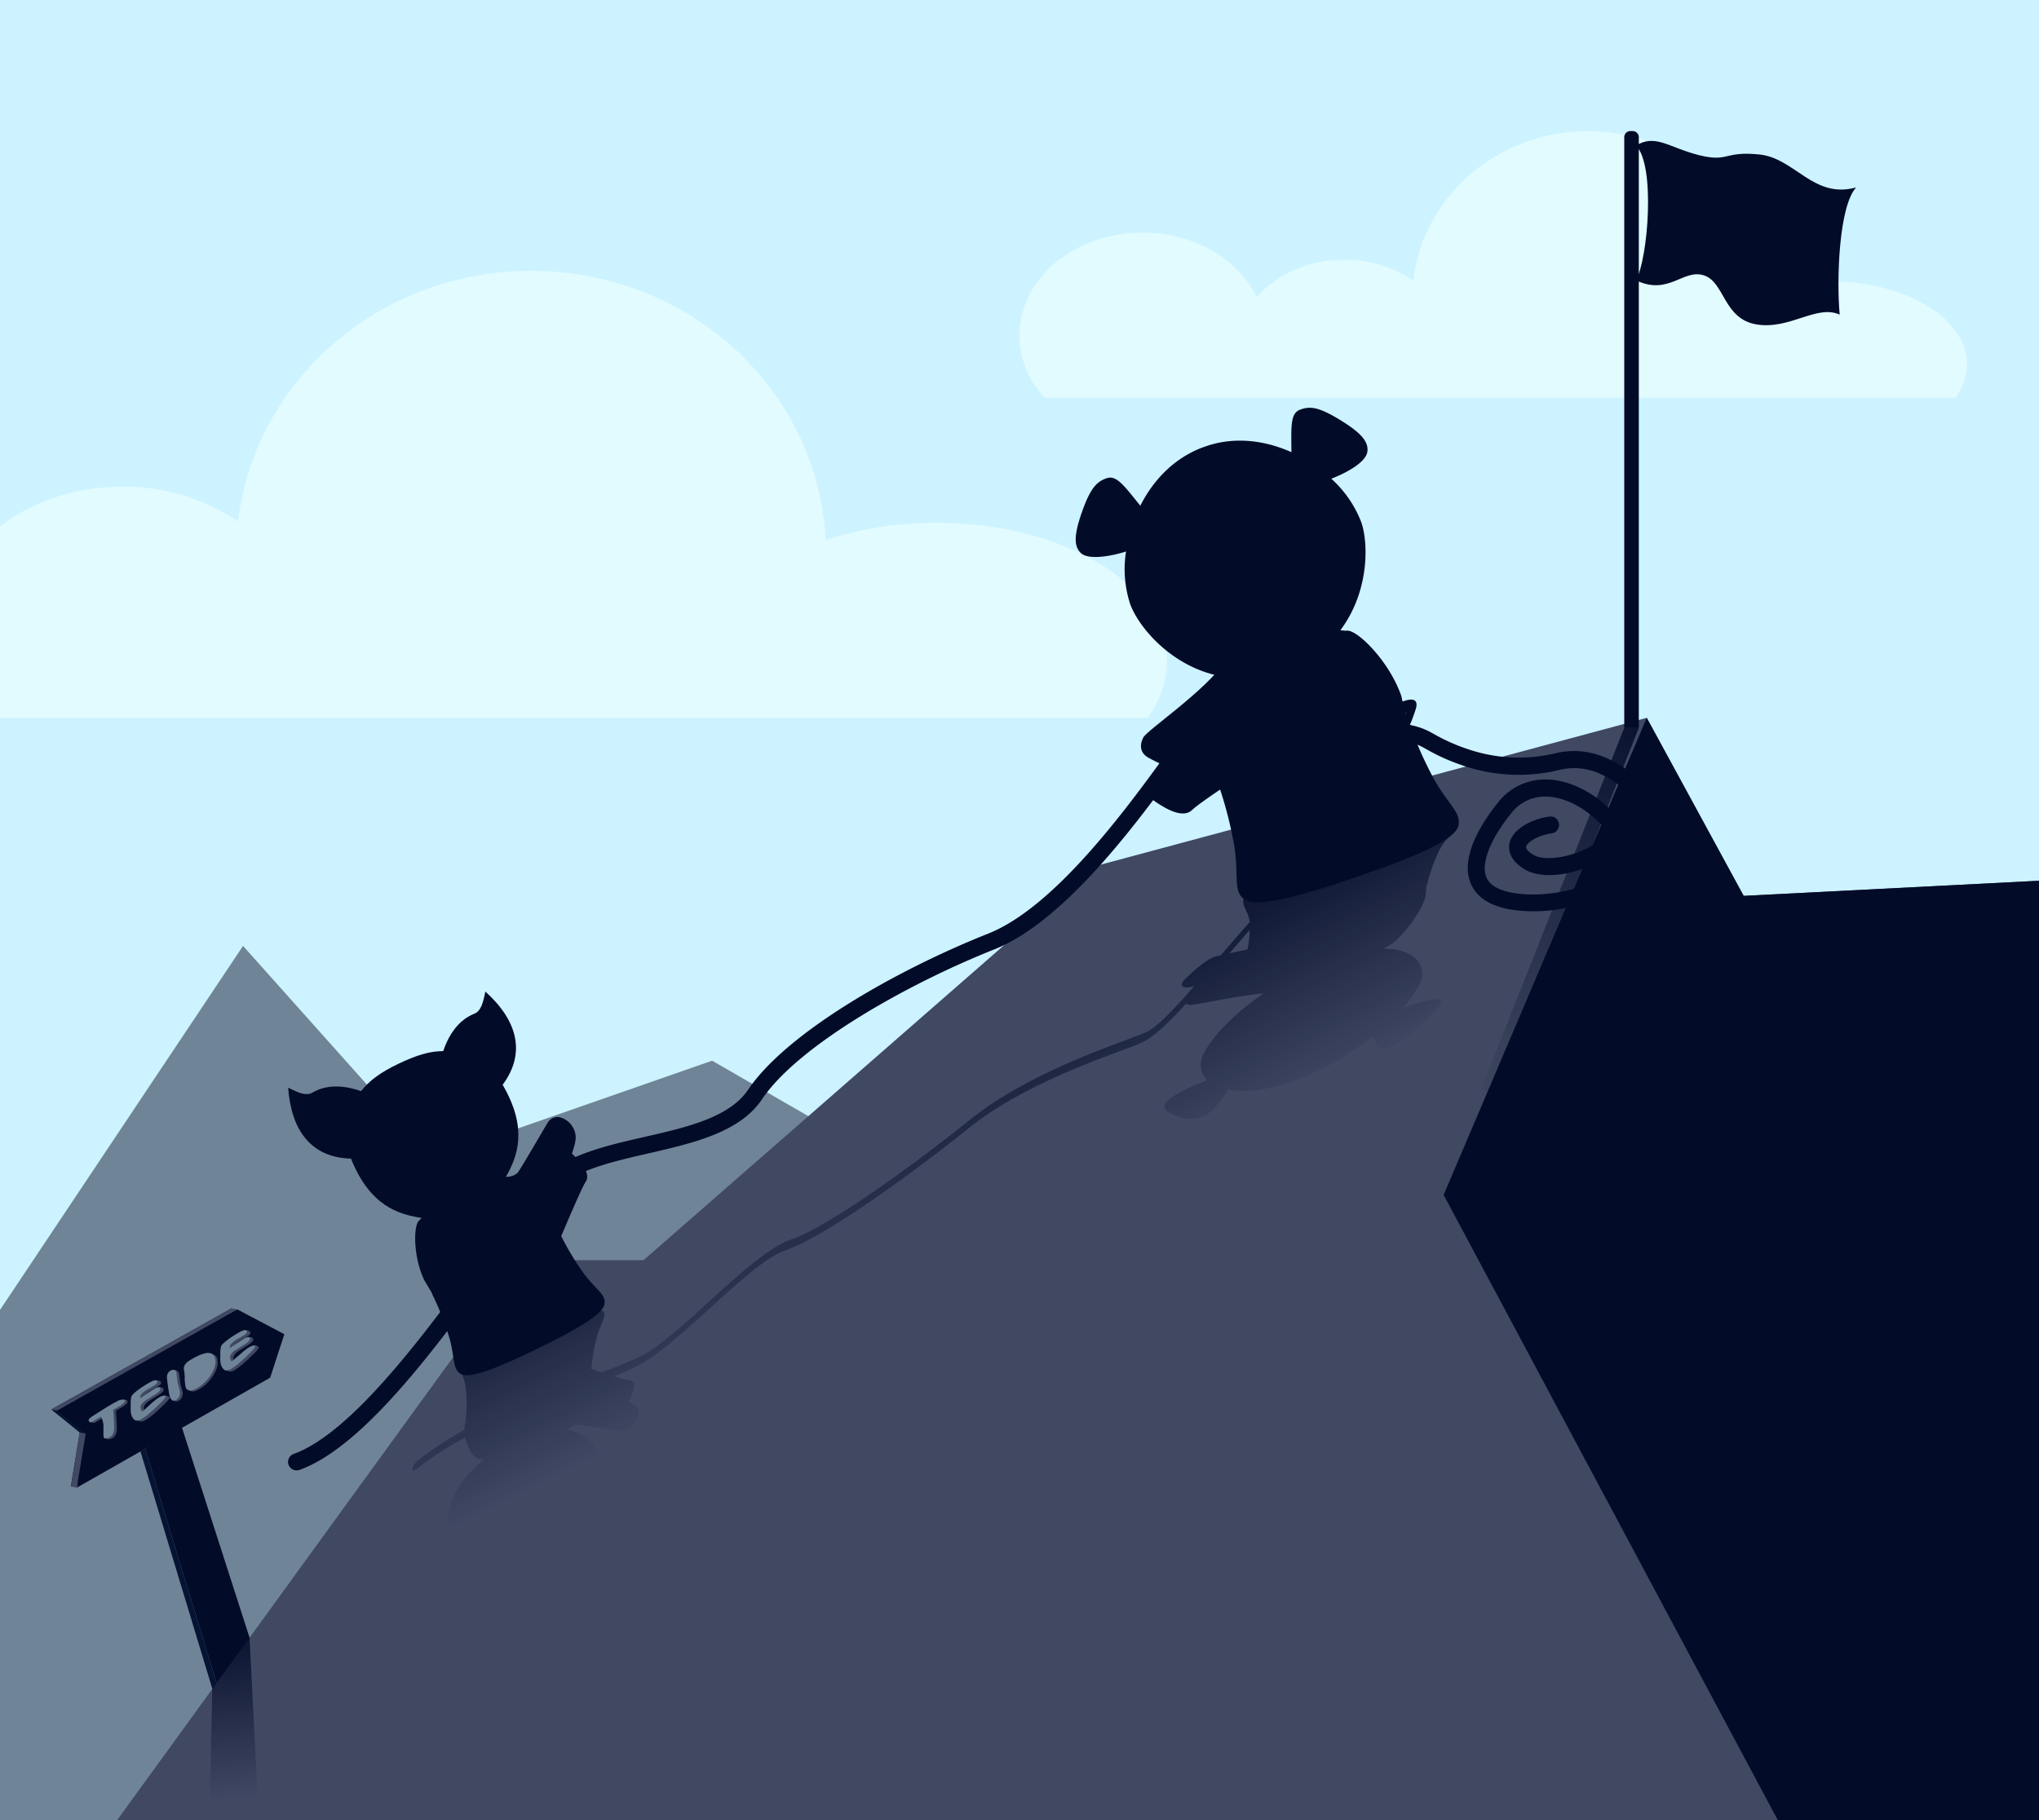 <svg id="Capa_1" data-name="Capa 1" xmlns="http://www.w3.org/2000/svg" xmlns:xlink="http://www.w3.org/1999/xlink" viewBox="0 0 560 500"><rect x="0" y="0" width="560" height="500" fill="#333333" stroke="none"/><defs><style>.cls-1{fill:#ccf3ff;}.cls-2{fill:#e1fbff;}.cls-3{fill:#6f8497;}.cls-4{fill:#020b28;}.cls-5{fill:#071333;}.cls-6{fill:#414862;}.cls-7{fill:url(#Degradado_sin_nombre_4);}.cls-8{fill:url(#Degradado_sin_nombre_49);}.cls-9{fill:url(#Degradado_sin_nombre_4-2);}</style><linearGradient id="Degradado_sin_nombre_4" x1="456.77" y1="182.31" x2="399.09" y2="319.42" gradientUnits="userSpaceOnUse"><stop offset="0" stop-color="#020b28"/><stop offset="0.89" stop-color="#020b28" stop-opacity="0"/></linearGradient><linearGradient id="Degradado_sin_nombre_49" x1="221.19" y1="254.6" x2="308.18" y2="427" gradientUnits="userSpaceOnUse"><stop offset="0.18" stop-color="#020b28"/><stop offset="0.54" stop-color="#020b28" stop-opacity="0"/></linearGradient><linearGradient id="Degradado_sin_nombre_4-2" x1="59.99" y1="443.64" x2="65.51" y2="500.63" xlink:href="#Degradado_sin_nombre_4"/></defs><rect class="cls-1" width="560" height="432.78"/><path class="cls-2" d="M537.05,109.22a15.5,15.5,0,0,0,3.19-9.16c0-12.6-16.9-22.82-37.75-22.82a57.92,57.92,0,0,0-18.15,2.81C483.13,55.52,462,36,436.12,36c-24.85,0-45.29,18-48,41.06a33.2,33.2,0,0,0-18.93-5.7c-10,0-18.79,4.08-24,10.28-5-10.4-17.16-17.75-31.4-17.75-18.68,0-33.83,12.66-33.83,28.26a25.27,25.27,0,0,0,6.94,17.11Z"/><path class="cls-2" d="M257.2,143.61a97.23,97.23,0,0,0-30.44,4.71c-2-41.14-37.4-73.93-80.87-73.93-41.66,0-75.94,30.11-80.51,68.84a55.68,55.68,0,0,0-31.74-9.55c-13.06,0-24.9,4.17-33.64,10.93v52.63H315.15a26,26,0,0,0,5.35-15.36C320.5,160.74,292.16,143.61,257.2,143.61Z"/><polygon class="cls-3" points="0 359.85 66.75 259.85 118.82 318.16 195.58 291.38 259.55 328.25 273.06 500.23 0 500 0 359.85"/><polygon class="cls-4" points="59.73 463.12 39.85 397.99 49.79 391.61 68.78 450.63 59.73 463.12"/><polygon class="cls-5" points="14.09 387.2 21.89 393.53 19.45 408.39 72.55 378.19 76.45 366.25 63.54 359.43 14.09 387.2"/><polygon class="cls-4" points="15.73 387.47 23.53 393.81 21.09 408.67 74.2 378.46 78.09 366.52 65.18 359.7 15.73 387.47"/><polygon class="cls-6" points="14.09 387.2 15.73 387.47 65.18 359.7 63.54 359.43 14.09 387.2"/><polygon class="cls-6" points="23.53 393.81 21.89 393.53 19.45 408.39 21.09 408.67 23.53 393.81"/><polygon class="cls-5" points="39.85 397.99 38.58 398.72 58.56 464.73 59.73 463.12 39.85 397.99"/><path class="cls-6" d="M35,384.86h0c-.19-.44-1.13-.48-1.53-.41-.17,0-.07.19.09.37l-.22.07-1.58.86c-.53.29-1.06.6-1.58.93-.69.42-1.37.83-2.05,1.26l-2,1.27-.37.26a3.11,3.11,0,0,0-.33.29,1.7,1.7,0,0,0-.25.31.6.6,0,0,0-.1.3.52.52,0,0,0,.1.23.77.77,0,0,0,.18.18l.12.05a.34.34,0,0,0,.12.06l.15,0a.49.49,0,0,0,.19,0l1.26-.76,1.26-.73a3.86,3.86,0,0,1,.45,1,10.84,10.84,0,0,1,.25,1.16,5.25,5.25,0,0,1,0,.56c0,.2,0,.39,0,.58s0,.39,0,.59,0,.38,0,.57a5.8,5.8,0,0,0,0,.59,5.54,5.54,0,0,0,.07.57.33.33,0,0,0,.19.29.78.78,0,0,0,.42.07,2.3,2.3,0,0,0,.57-.13A3.16,3.16,0,0,0,31,395a1.35,1.35,0,0,0,.34-.27,1.68,1.68,0,0,0,.25-.29c.06-.1.12-.2.17-.3l.12-.29a4.85,4.85,0,0,0,.14-.58,2.74,2.74,0,0,0,.06-.56c0-.88,0-1.75-.08-2.61s-.1-1.72-.18-2.57l.53-.29.55-.31c.18-.11.38-.22.57-.35s.41-.25.62-.4a3.2,3.2,0,0,0,.38-.29,3.58,3.58,0,0,0,.34-.33,1.8,1.8,0,0,0,.21-.33.31.31,0,0,0,0-.28S35,384.88,35,384.86Z"/><path class="cls-6" d="M46.22,383.67A1.69,1.69,0,0,0,45,383.4c-.09,0,.09.19.3.33l-.19.07a4.16,4.16,0,0,0-.47.24,8.59,8.59,0,0,0-1.27.9c-.41.33-.8.68-1.17,1l-1.1,1c-.36.34-.75.67-1.16,1a1,1,0,0,1-.28-.43,3.67,3.67,0,0,1-.17-.5,1,1,0,0,1,0-.3,1.17,1.17,0,0,1,.08-.35,1.85,1.85,0,0,1,.18-.38,3.35,3.35,0,0,1,.31-.4,6.26,6.26,0,0,1,.88-.72l1-.64,1-.61,1-.64a4.46,4.46,0,0,0,.43-.33,3,3,0,0,0,.35-.37,1.84,1.84,0,0,0,.22-.36.46.46,0,0,0,0-.32.33.33,0,0,0-.07-.21h0l0,0,0,0h0a1.41,1.41,0,0,0-1-.28c-.19,0,0,.19.19.34a3.52,3.52,0,0,0-.49.22c-.34.19-.68.39-1,.61l-1,.67-1,.71c-.33.23-.66.46-1,.67v-.06a.81.81,0,0,1,0-.22,1.77,1.77,0,0,0,0-.23.79.79,0,0,1,.1-.28,2.73,2.73,0,0,1,.21-.3,2.81,2.81,0,0,1,.29-.31l.33-.29a7.17,7.17,0,0,1,.71-.52c.25-.17.51-.32.76-.46l.8-.44c.26-.15.53-.31.79-.48a1.61,1.61,0,0,0,.32-.25,1.29,1.29,0,0,0,.25-.28.87.87,0,0,0,.14-.27.33.33,0,0,0,0-.22s-.05-.06-.07-.1h0a.73.73,0,0,0-.09-.08s0,0,0-.05h0a2,2,0,0,0-1-.28c-.11,0,0,.16.17.32a3.69,3.69,0,0,0-.42.17c-.56.28-1.11.59-1.65.92s-1.07.68-1.6,1.05l-.7.52c-.24.19-.48.37-.7.56a6.71,6.71,0,0,0-.6.59,2.73,2.73,0,0,0-.42.6q0,.44-.09.84a7.78,7.78,0,0,0-.07.82c0,.54,0,1.08,0,1.6a9.24,9.24,0,0,0,.12,1.51,4.16,4.16,0,0,0,.28.75,2.22,2.22,0,0,0,.46.64l.14.14a1.58,1.58,0,0,0,.15.12.69.69,0,0,0,.19.1.66.66,0,0,0,.25.05h.27l.31-.06.34-.12.34-.16a11.23,11.23,0,0,0,1-.66c.33-.24.65-.5,1-.76s.62-.53.93-.81l.9-.81.85-.82.86-.83q.41-.42.75-.84a3.49,3.49,0,0,0,.52-.84v0Z"/><path class="cls-6" d="M49.87,381.3c-.06-.22-.12-.44-.19-.65a5.17,5.17,0,0,1-.16-.68c0-.22-.07-.45-.09-.67s0-.46-.08-.68,0-.44-.07-.66-.07-.42-.1-.64a.92.92,0,0,0-.15-.4s-.05-.05-.07-.08h0a1.57,1.57,0,0,0-.19-.18l0,0h0a1.3,1.3,0,0,0-1.29-.27c-.19.06-.12.26,0,.49l-.08,0a1.84,1.84,0,0,0-.29.26,1.51,1.51,0,0,0-.2.26,1.74,1.74,0,0,0-.14.27c0,.09-.06.18-.08.26a1.16,1.16,0,0,0-.1.46c0,.14,0,.29,0,.43.05.38.1.76.14,1.13s.08.76.14,1.13.11.76.17,1.13.12.73.19,1.1c.05.22.1.43.17.64a2.51,2.51,0,0,0,.28.57l.19.26a1.09,1.09,0,0,0,.26.21l.19,0h.23a1.31,1.31,0,0,0,.27-.06,1.09,1.09,0,0,0,.29-.14,1.69,1.69,0,0,0,.36-.27,1.87,1.87,0,0,0,.27-.31,2.69,2.69,0,0,0,.19-.32c0-.1.08-.2.11-.29a4.22,4.22,0,0,0,.12-.55,1.4,1.4,0,0,0,0-.5,2.27,2.27,0,0,0-.12-.65C50,381.72,49.92,381.52,49.87,381.3Z"/><path class="cls-6" d="M59.63,373a1.88,1.88,0,0,0-.16-.23l0,0a1.92,1.92,0,0,0-.26-.32,0,0,0,0,1,0,0l-.12-.08a3.16,3.16,0,0,0-2.87-.52c-.36.11-.28.26,0,.42a9.36,9.36,0,0,0-1,.39c-.43.19-.85.4-1.28.64s-.85.49-1.26.75a3.59,3.59,0,0,0-.71.54,3,3,0,0,0-.5.61,2.23,2.23,0,0,0-.26.6,1.16,1.16,0,0,0-.05.51,1.63,1.63,0,0,0,0,.39l.06.36c0,.12,0,.24.08.36a2.34,2.34,0,0,1,0,.39c0,.3.06.6.07.91s0,.62,0,.94.07.57.1.85a7.36,7.36,0,0,0,.14.84,1.13,1.13,0,0,0,.27.49,1.08,1.08,0,0,0,.5.32,1.55,1.55,0,0,0,.74.08,2.87,2.87,0,0,0,1-.31,9.58,9.58,0,0,0,1.38-.81,11.21,11.21,0,0,0,1.24-1,10,10,0,0,0,1-1.12,10.4,10.4,0,0,0,.8-1.14,10,10,0,0,0,.64-1.13,8,8,0,0,0,.41-1.07,4.81,4.81,0,0,0,.18-1,2.79,2.79,0,0,0-.07-.88A3,3,0,0,0,59.63,373Z"/><path class="cls-6" d="M70.88,370l0-.06a1.32,1.32,0,0,0-1.61-.2c-.34.15,0,.3.3.4l-.32.16a11.33,11.33,0,0,0-1.28.9c-.4.34-.79.68-1.16,1l-1.1,1c-.36.34-.75.67-1.16,1a1.07,1.07,0,0,1-.28-.42c-.07-.16-.12-.33-.18-.5a1.58,1.58,0,0,1,0-.31,1.67,1.67,0,0,1,.07-.35,2.16,2.16,0,0,1,.19-.37,1.88,1.88,0,0,1,.31-.4,5.61,5.61,0,0,1,.87-.73l1-.63,1-.62,1-.63a3.37,3.37,0,0,0,.43-.34,3,3,0,0,0,.35-.37,1.4,1.4,0,0,0,.22-.36.52.52,0,0,0,0-.32.32.32,0,0,0-.07-.2h0l0,0,0,0h0a1.26,1.26,0,0,0-1.42-.21c-.32.13-.1.3.21.43l-.15.06c-.34.19-.68.4-1,.62l-1,.67-1,.7c-.33.24-.67.46-1,.67v-.06a1.55,1.55,0,0,1,0-.22,1.62,1.62,0,0,0,0-.22.84.84,0,0,1,.1-.29,2.73,2.73,0,0,1,.21-.3,2.69,2.69,0,0,1,.29-.3l.33-.3a6.16,6.16,0,0,1,.71-.52l.76-.46.79-.44.8-.47a2.72,2.72,0,0,0,.32-.25,3,3,0,0,0,.25-.28.82.82,0,0,0,.13-.27.3.3,0,0,0,0-.23s0-.06-.07-.09h0a.31.31,0,0,0-.09-.07s0-.05,0-.06h0a1.69,1.69,0,0,0-1.29-.25c-.22.06,0,.21.3.35-.1,0-.19.06-.29.11-.56.29-1.11.59-1.65.92s-1.07.69-1.6,1.06l-.7.52c-.24.18-.48.36-.7.56a6.64,6.64,0,0,0-.6.58,2.56,2.56,0,0,0-.42.61c0,.28-.06.56-.1.84s0,.54-.06.81c0,.55-.05,1.08-.05,1.6a7.55,7.55,0,0,0,.12,1.52,4,4,0,0,0,.28.75,1.9,1.9,0,0,0,.46.63l.14.14.15.13.19.1a.85.85,0,0,0,.24.05h.28a1.25,1.25,0,0,0,.31-.07l.33-.12.35-.15c.35-.21.69-.43,1-.67s.65-.49,1-.75l.92-.81.91-.82c.26-.27.54-.54.85-.82l.86-.83q.4-.42.75-.84a3.64,3.64,0,0,0,.52-.83Z"/><path class="cls-3" d="M34.3,384.7a.34.34,0,0,1,0,.28,1.75,1.75,0,0,1-.21.32,2.73,2.73,0,0,1-.34.34,4.28,4.28,0,0,1-.38.29l-.62.4-.58.35-.54.31-.54.29c.09.85.15,1.7.19,2.56s.06,1.74.08,2.62a2.64,2.64,0,0,1-.06.55,3.41,3.41,0,0,1-.15.59,2.14,2.14,0,0,1-.12.28,1.52,1.52,0,0,1-.17.3,1.58,1.58,0,0,1-.24.3,1.28,1.28,0,0,1-.34.26,2.72,2.72,0,0,1-.62.3,2.24,2.24,0,0,1-.57.12.78.78,0,0,1-.42-.06.34.34,0,0,1-.19-.3,5,5,0,0,1-.07-.56,5.8,5.8,0,0,1,0-.59v-.58c0-.19,0-.39,0-.58v-.58a5.12,5.12,0,0,0,0-.56,10.34,10.34,0,0,0-.25-1.16,4.61,4.61,0,0,0-.45-1l-1.26.73-1.26.75a.58.58,0,0,1-.19.06l-.15,0-.12-.06-.12-.05a.62.62,0,0,1-.18-.18.51.51,0,0,1-.1-.24.51.51,0,0,1,.1-.29,1.36,1.36,0,0,1,.24-.31,3.24,3.24,0,0,1,.34-.29,3.09,3.09,0,0,1,.37-.26l2-1.28,2-1.25c.53-.33,1.06-.64,1.58-.93l1.59-.86a3.61,3.61,0,0,1,.56-.18,1.61,1.61,0,0,1,.48,0l.21,0a.64.64,0,0,1,.2,0l.16.07A.22.22,0,0,1,34.3,384.7Z"/><path class="cls-3" d="M45.55,383.55a3.69,3.69,0,0,1-.52.84c-.23.27-.48.55-.76.83s-.56.56-.86.84l-.84.81-.91.82c-.3.28-.61.54-.92.81s-.64.51-1,.75-.68.47-1,.67c-.12.05-.23.11-.35.15a2.19,2.19,0,0,1-.33.12,1.25,1.25,0,0,1-.31.07h-.28a.85.85,0,0,1-.24-.05l-.19-.1-.15-.13-.14-.14a1.9,1.9,0,0,1-.46-.63,3.74,3.74,0,0,1-.28-.75,7.45,7.45,0,0,1-.12-1.51c0-.53,0-1.06,0-1.61q0-.4.06-.81c0-.28.07-.56.1-.84a2.78,2.78,0,0,1,.42-.61,6.64,6.64,0,0,1,.6-.58c.22-.19.46-.38.7-.56l.7-.52c.53-.37,1.06-.72,1.6-1.05s1.09-.64,1.65-.92a2.75,2.75,0,0,1,.51-.21,1.66,1.66,0,0,1,.46-.07.73.73,0,0,1,.35.07.37.37,0,0,1,.18.24.28.28,0,0,1,0,.22.67.67,0,0,1-.13.27,2.1,2.1,0,0,1-.25.28,2.72,2.72,0,0,1-.32.25l-.8.47c-.26.16-.53.3-.79.45s-.51.29-.76.45a7.63,7.63,0,0,0-.71.52l-.33.3a2.69,2.69,0,0,0-.29.3c-.08.1-.15.21-.21.3a.91.91,0,0,0-.1.29,1.62,1.62,0,0,1,0,.22,1.55,1.55,0,0,0,0,.22v.06c.34-.21.68-.43,1-.66l1-.71,1-.67c.34-.22.68-.42,1-.61a2.54,2.54,0,0,1,.53-.25,1.94,1.94,0,0,1,.49-.1.55.55,0,0,1,.35.07.27.27,0,0,1,.13.26.52.52,0,0,1,0,.32,1.63,1.63,0,0,1-.22.37c-.1.12-.22.24-.35.37a4.46,4.46,0,0,1-.43.33l-1,.63-1,.62-1,.64a5.55,5.55,0,0,0-.87.72,2.16,2.16,0,0,0-.31.4,2.25,2.25,0,0,0-.19.38,1.43,1.43,0,0,0-.06.65c.06.17.11.34.18.5a1.07,1.07,0,0,0,.28.42c.41-.32.8-.65,1.16-1l1.1-1c.37-.35.76-.69,1.16-1a10.26,10.26,0,0,1,1.28-.91,4.16,4.16,0,0,1,.47-.24,2.24,2.24,0,0,1,.46-.15,1.46,1.46,0,0,1,.4-.05.66.66,0,0,1,.3.08l0,.06Z"/><path class="cls-3" d="M49.43,382.37a1.34,1.34,0,0,1,0,.49,4.46,4.46,0,0,1-.13.56,1.53,1.53,0,0,1-.11.29A1.72,1.72,0,0,1,49,384a1.83,1.83,0,0,1-.27.3,1.72,1.72,0,0,1-.36.28,1.53,1.53,0,0,1-.29.14l-.27.06h-.23l-.19-.05a.67.67,0,0,1-.26-.21,2.56,2.56,0,0,1-.2-.26,2.5,2.5,0,0,1-.27-.57,5.79,5.79,0,0,1-.17-.63c-.07-.37-.13-.74-.19-1.11s-.12-.74-.17-1.12-.11-.75-.15-1.13-.08-.75-.13-1.14c0-.14,0-.28,0-.42a1.21,1.21,0,0,1,.1-.47c0-.08.05-.16.08-.25a1.74,1.74,0,0,1,.14-.27,1.56,1.56,0,0,1,.2-.27,1.89,1.89,0,0,1,.29-.26l.39-.21a1.86,1.86,0,0,1,.37-.1,1.79,1.79,0,0,1,.32,0,.89.89,0,0,1,.26.07.92.92,0,0,1,.29.3,1.12,1.12,0,0,1,.15.41l.09.64c0,.22.06.43.08.65s.06.45.08.68,0,.45.08.67a4.51,4.51,0,0,0,.17.68q.1.33.18.66c.06.21.11.42.17.63A3.26,3.26,0,0,1,49.43,382.37Z"/><path class="cls-3" d="M59.13,373.49a2.59,2.59,0,0,1,.06.89,4.72,4.72,0,0,1-.18,1,5.78,5.78,0,0,1-.41,1.08,8.59,8.59,0,0,1-.63,1.13,10.4,10.4,0,0,1-.8,1.14,10,10,0,0,1-1.05,1.12,12.46,12.46,0,0,1-1.24,1,8.68,8.68,0,0,1-1.38.8,2.91,2.91,0,0,1-1,.32,1.53,1.53,0,0,1-.74-.08,1.11,1.11,0,0,1-.5-.32,1.33,1.33,0,0,1-.28-.49c-.05-.27-.1-.55-.13-.84s-.07-.57-.11-.86,0-.62,0-.93,0-.62-.07-.92a2.33,2.33,0,0,0,0-.38c0-.12-.06-.24-.08-.36s0-.24-.07-.36a1.64,1.64,0,0,1,0-.39,1.38,1.38,0,0,1,0-.52,3.1,3.1,0,0,1,.27-.6,3.36,3.36,0,0,1,.5-.61,3.59,3.59,0,0,1,.71-.54c.41-.26.83-.5,1.26-.74s.85-.45,1.28-.65a11.3,11.3,0,0,1,1.25-.47,6.6,6.6,0,0,1,1.16-.23,2.7,2.7,0,0,1,.94.11,1.76,1.76,0,0,1,.65.39,1.89,1.89,0,0,1,.41.59A2.92,2.92,0,0,1,59.13,373.49Z"/><path class="cls-3" d="M70.16,369.76a3.49,3.49,0,0,1-.52.84c-.23.28-.48.56-.76.84s-.56.55-.86.83-.58.55-.84.82l-.91.81q-.45.42-.93.81c-.31.27-.63.52-1,.76a11.38,11.38,0,0,1-1,.66l-.34.16-.33.12-.31.07a.86.86,0,0,1-.28,0,.6.6,0,0,1-.24-.05,1.11,1.11,0,0,1-.19-.09l-.15-.13-.15-.14a2.28,2.28,0,0,1-.45-.63,4,4,0,0,1-.28-.75,7.55,7.55,0,0,1-.12-1.52c0-.52,0-1.06,0-1.6,0-.27,0-.54.06-.82s.07-.55.1-.83a2.51,2.51,0,0,1,.41-.61,5.73,5.73,0,0,1,.61-.59c.22-.19.45-.37.7-.55l.7-.53c.52-.37,1.06-.72,1.6-1.05s1.09-.63,1.65-.92a2.16,2.16,0,0,1,.51-.2,1.71,1.71,0,0,1,.46-.08.75.75,0,0,1,.35.08.35.35,0,0,1,.18.23.33.33,0,0,1,0,.22.84.84,0,0,1-.13.27,1.62,1.62,0,0,1-.25.28l-.32.26-.8.47-.79.44c-.26.14-.51.3-.76.46a6.16,6.16,0,0,0-.71.52l-.33.29a2.74,2.74,0,0,0-.29.31,1.37,1.37,0,0,0-.21.3.68.68,0,0,0-.1.28,1.77,1.77,0,0,1,0,.23.55.55,0,0,0,0,.22v.06c.34-.21.68-.44,1-.67l1-.71,1-.67c.33-.21.67-.42,1-.61a4.22,4.22,0,0,1,.53-.25,1.94,1.94,0,0,1,.49-.1.73.73,0,0,1,.35.07.29.29,0,0,1,.12.27.51.51,0,0,1,0,.32,2.05,2.05,0,0,1-.22.36,4,4,0,0,1-.35.37,4.58,4.58,0,0,1-.43.34l-1,.63-1,.61-1,.64a6.17,6.17,0,0,0-.87.72,2.55,2.55,0,0,0-.31.4,1.5,1.5,0,0,0-.19.38,1.55,1.55,0,0,0-.07.35,1,1,0,0,0,0,.3c0,.18.11.34.17.51a1.22,1.22,0,0,0,.29.42c.41-.33.8-.66,1.16-1L66,372c.38-.35.76-.69,1.17-1a9.24,9.24,0,0,1,1.28-.9,4.16,4.16,0,0,1,.47-.24,3.16,3.16,0,0,1,.46-.16,1.43,1.43,0,0,1,.4,0,.56.56,0,0,1,.3.08l0,.05Z"/><polygon class="cls-6" points="560 241.95 478.89 246.1 452.27 197.2 300.54 238 176.73 346.19 143.78 346.19 32.15 500.03 560 500 560 241.95"/><path class="cls-4" d="M447.82,36h.56a1.71,1.71,0,0,1,1.71,1.71V199.82a0,0,0,0,1,0,0h-4a0,0,0,0,1,0,0V37.67A1.71,1.71,0,0,1,447.82,36Z"/><path class="cls-7" d="M409.27,300.09h-.56a1.56,1.56,0,0,1-1.57-1.71l39-98.56h4l-38.95,98.56A1.93,1.93,0,0,1,409.27,300.09Z"/><path class="cls-4" d="M449.31,40c5.42,5.3,3.31,31.17,0,37,9,4.31,12.95-3.23,18.68-1.35s5.32,12,14.47,13.48,16.47-5.57,22.8-2.7c-.9-9.7-.2-29.82,4.52-34.94C498,54.74,493,43.42,483.16,42.43s-8.34,2.25-16.58.18S454.63,36.68,449.31,40Z"/><path class="cls-4" d="M133.3,272.39c-.64,3.26-1.27,5.36-3,6.07s-6,2.71-8.58,10.29c-3.53,0-7.12,1-12.26,3.46s-8.12,4.75-10.29,7.54c-7.55-2.65-11.76-.53-13.39.41s-3.67.14-6.64-1.37C80,310.69,85.56,318,96.4,318.28c5.19,13,13,15.31,19.36,16.28l2.6-1.27,9-4.37,9-4.38,2.6-1.27c3.15-5.6,6.14-13.17-.91-25.27C144.49,289.3,142.15,280.37,133.3,272.39Z"/><path class="cls-4" d="M160.14,349.57c-3.54-4.89-10.47-16.76-8.64-20.38s7-13.76,6.59-17.17a5.86,5.86,0,0,0-4.52-5.14,3.13,3.13,0,0,0-3.14,1.53c-.59.87-7.59,13.06-8.35,13.86a4.81,4.81,0,0,1-5.27.41c-2-1.18-10.68,3.77-10.68,3.77s-9.23,3.78-9.54,6.09a4.68,4.68,0,0,1-1.54,2.81h0c-1.55,1.46-1.55,10.07,1.5,16.39.51.78,1,1.65,1.52,2.57h0a4.35,4.35,0,0,1,.69,1.33,77.2,77.2,0,0,1,4.64,11.83c1.68,5.8.72,9.14,3.66,10.16s11.94-2.95,20.54-7.14,17.27-8.85,18.28-11.79S163.68,354.47,160.14,349.57Z"/><path class="cls-4" d="M143.59,337.33c4.79-6.05,8.7-18.7,9.9-19.88a2.68,2.68,0,0,1,4-.15c1.29,1.3,5,4.88,3.38,7.31S151,347.13,151,347.13l-6.33-4.87Z"/><path class="cls-4" d="M81.46,403.92a2.32,2.32,0,0,1-.79-4.51c16.24-5.9,36.56-33.76,51.4-54.1,6.86-9.4,12.78-17.51,17-21.64,6.52-6.45,17.42-8.95,28-11.36,11.43-2.61,23.25-5.32,28.37-12.92,10.6-15.75,40.76-32.9,65.94-42.91,18.26-7.25,37.86-34.17,48.38-48.63,2.57-3.53,4.6-6.31,6-7.92,6.05-7.12,17.78-5.77,34-3.89,4.48.52,9.1,1.05,14,1.46,14.35,1.19,16.49,2.12,20.34,4.3a50.45,50.45,0,0,0,9.07,4,43.19,43.19,0,0,0,23.73,1.2c13.68-3.44,23.93,6.83,30.45,14.84,2.31,2.83,2.55,6.46.68,10.23-4.51,9.08-21.36,18.81-38.3,18.24-8.3-.28-13.56-2.73-15.65-7.29-3.42-7.45,3.12-17.31,7.31-22.52a16.32,16.32,0,0,1,12.16-6.35c6.38-.33,13.52,2.92,19.15,8.65,3,3.07,3.26,6.89.65,10.2-4.55,5.77-18,9.75-24.59,5.82-4.4-2.65-4.51-5.62-4.19-7.16.85-4,6.36-6.78,11.12-7.36a2.33,2.33,0,0,1,.56,4.62c-3.6.44-6.84,2.39-7.12,3.71-.12.52.68,1.39,2,2.2,4,2.42,15.13-.39,18.53-4.71,1.18-1.49,1.09-2.63-.31-4-4.71-4.81-10.55-7.53-15.6-7.27a11.61,11.61,0,0,0-8.76,4.62c-5.82,7.23-8.39,14-6.71,17.67,1.61,3.5,7.19,4.42,11.58,4.56,14.54.52,30.18-8,34-15.65,1.57-3.15.3-4.71-.12-5.22-9.21-11.33-17.13-15.41-25.7-13.27a47.19,47.19,0,0,1-26.42-1.32,55,55,0,0,1-9.8-4.39c-3.12-1.76-4.54-2.56-18.45-3.71-5-.42-9.68-.95-14.19-1.48-14.25-1.64-25.5-2.94-29.94,2.28-1.25,1.48-3.23,4.2-5.74,7.65-10.81,14.84-30.92,42.47-50.43,50.22-23.72,9.43-53.81,26.33-63.8,41.18-6.14,9.13-18.88,12-31.19,14.86-9.91,2.26-20.16,4.61-25.74,10.13-3.9,3.86-9.72,11.84-16.46,21.08-16,22-36,49.34-53.58,55.72A2.2,2.2,0,0,1,81.46,403.92Z"/><path class="cls-4" d="M368.14,115.42c-6.11-3.76-8.47-3.88-11.15-2.85s-2.34,4.87-2.31,11.65c-7.05-3.17-15.14-4.3-22.88-1.83l-1,.34-1,.37c-7.57,3-13.14,8.93-16.62,15.83-4.26-5.28-6.5-8.46-9.14-7.59s-4.48,2.47-6.86,9.24c-2.21,6.27-2.31,9.43-.33,11.34s8,1,12.41-.43a31,31,0,0,0,1.12,14.4c2.93,8.28,18.71,26.3,42.3,18.57,23.19-8.85,24.1-32.78,21.16-41.07a31.16,31.16,0,0,0-8.2-11.88c4.33-1.69,9.55-4.56,9.91-7.48C375.88,121.3,373.81,118.91,368.14,115.42Z"/><path class="cls-4" d="M340.77,195.14c-7.2,8.19-23.83,16.85-25.16,18.82s-1.32,4.21.82,5.67,8.07,5.77,11,2.85S356.31,203,356.31,203l-8.39-7.58Z"/><path class="cls-4" d="M337,181.2c-6.29,8.92-21.9,19.3-23,21.39s-.87,4.33,1.42,5.56,8.63,4.88,11.27,1.66,26.61-22.46,26.61-22.46l-9.14-6.65Z"/><path class="cls-4" d="M393.7,213.78a109.87,109.87,0,0,1-7.16-16.5,6.42,6.42,0,0,1-.63-2h0c-.43-1.42-.78-2.81-1.05-4.1-3.24-9.38-11.84-18-14.84-17.94h0a6.63,6.63,0,0,1-4.35-1.29c-2.62-2-15.66,3.41-15.66,3.41s-13.63,3.69-14.47,6.88a6.07,6.07,0,0,1-.83,1.78h0c-1.66,2.79-9.87,6.73-3.53,23.45a44,44,0,0,1,3.05,6.79l.48,1v.45A110.07,110.07,0,0,1,339,232.47c1.33,8.44-.6,13,3.35,14.9s17.29-2,30.1-6.41,25.8-9.39,27.74-13.33S397.8,221.28,393.7,213.78Z"/><polygon class="cls-4" points="452.27 197.2 396.49 328.25 488.26 500 560 500 560 241.95 478.89 246.1 452.27 197.2"/><path class="cls-8" d="M399.92,226.46c-2.45-.49-16.42,3.16-28.59,7.73-5.38,2-11,3.91-15.81,5.61.78-1.25,1.87-2.89,3.78-5.56a105.17,105.17,0,0,1,14.3-15.9A53.39,53.39,0,0,0,388.76,195c.74-2.15,0-3.12-2-2.73-4.94.94-17.63,9.86-27.9,21.14-5,5.53-7.68,9.55-7.87,11.94-.32,3.91,6.05,1.81,9.88.21a28.49,28.49,0,0,0,9-6.58,49.71,49.71,0,0,0,9.7-14.55c1.12-2.67.35-3.68-2-2.7-4.17,1.71-13.41,9.69-16.49,14.89-2.08,3.49-1.44,4.23-.87,4.36,1.48.33,5.53-2.68,8.59-5.68.83-.81,1.32-1.77,1.11-2.16s-1.05-.05-1.87.76c-2.32,2.27-4.77,4-5.26,3.86-.2,0,.09-.76.72-1.83,1.91-3.2,9.39-9.87,12.52-11.15,1.08-.44,1.29-.13.78,1.11a40.49,40.49,0,0,1-7.85,11.9,20.13,20.13,0,0,1-6.49,4.73c-5.31,2.22-8.51,2.4-8.35.47s3.36-5.71,6-8.64c8.81-9.69,20.47-18.08,24.62-18.87,1.72-.33,1.31.85,1.18,1.24-2.95,8.59-6.84,14.73-12.62,19.89a114.1,114.1,0,0,0-15.92,17.69c-2.27,3.16-3.5,5.05-4.35,6.43-4.9,1.76-8.72,3.29-10.23,4.53-3.11,2.56,0,4.36.46,8-.41.48-.84,1-1.3,1.49-2.35,2.68-4.55,5.23-6.67,7.7l-.4.06c-3.16.37-7.63,4.77-9.26,6.32s-1.22,2.37.31,2.44a12,12,0,0,0,2.07-.38c-5.73,6.56-10.32,11.4-13.36,12.74-1.12.49-3,1.19-5.36,2.07-10.19,3.8-29.16,10.88-43,22-16.83,13.52-39.36,29.55-49,32.81-6,2-14.49,9.75-22.73,17.23-6.63,6-13.49,12.24-18.24,14.68-2.58,1.33-6.48,2.86-11.07,4.6l-2.82-.95a50.47,50.47,0,0,1,1.39-8.31c1.16-4.43,3.32-6.94,1.48-7.76s-10.48,2-18.91,5-17.11,6.38-19.14,8.59-.09,3.25.57,7A38.35,38.35,0,0,1,128,389a2.54,2.54,0,0,1-.1,1h0a19.35,19.35,0,0,1-.34,2.13c0,.23,0,.46,0,.69a83.48,83.48,0,0,0-12.82,8.46,6.14,6.14,0,0,0-.52.5,3.2,3.2,0,0,0-1,1.78c0,.56.73.44,1.57-.25a77.76,77.76,0,0,1,13-8.36c.69,3.5,2.88,6.11,4.28,5.94h0a4.79,4.79,0,0,1,.84,0c-4.81,4.19-10.34,9.87-10,19.16-8.7,6.47-10.68,13.27-7.23,19.49,1.88-2.46,3.26-4.05,4.91-4.55s5.8-1.94,11-7.64c2.73.07,5.91-.59,11-2.4a42.16,42.16,0,0,0,11.14-5.51,12.94,12.94,0,0,0,10.53-.07c1.66-.68,2.9,0,4.55,1.16,4.41-9,3.2-14.69-5.07-15.08,1.51-9.95-3.55-11.84-8-12.69a6.77,6.77,0,0,1,2.9-1.37c.9-.06,10.81,1.71,11.59,1.78a4,4,0,0,0,3.07-1.11c1.07-1,2.77-3.25,1.88-5.11a5.23,5.23,0,0,0-2.53-1.74,3.62,3.62,0,0,0,.25-.48c.59-1.38,2.38-5.29.2-5.49a35.24,35.24,0,0,1-4.42-1.19c2.51-1,4.7-1.94,6.4-2.82,5.55-2.85,12.85-9.47,19.91-15.88,7.65-6.94,15.56-14.12,20.52-15.79,10.29-3.47,32.92-19.49,50.79-33.84,13-10.4,31.44-17.29,41.37-21,2.42-.9,4.33-1.61,5.56-2.15,3.47-1.53,7.55-5.39,12.54-10.88a1.57,1.57,0,0,0,.86.38c1.16.18,12.62-2.48,20.49-3.19C336.2,280.21,330.75,288,330,291a5.69,5.69,0,0,0,1.64,5.72c-4.19,1.62-9.58,4.05-11.09,5.81s-.74,2.72,2.36,3.93a9.28,9.28,0,0,0,7.78,0c2.51-1,3.92-3.18,6.72-7.13,4.35.82,10.39.29,17.64-2.28l1-.35.95-.35a77.88,77.88,0,0,0,20-11.65c1.22,2.45,1.7,4,4.19,3.08s4.63-2.09,9.37-6.38c4.38-4,5.78-5.83,5-6.65s-6,.59-10.17,2.06c2.74-3.12,4.55-6,5.1-8.22.77-3.05-1.51-7.93-10.43-8,.53-.35,1.08-.67,1.61-.95h0c2.68-1.41,8.73-8.65,9.9-13.59a11.11,11.11,0,0,1,.17-2h0a1.94,1.94,0,0,1,.19-1,46.13,46.13,0,0,1,3.33-9.38C397.44,229.1,402.36,227,399.92,226.46ZM330.17,270.6l.32-.38.27-.07Zm7.47-8.7c1.79-2.08,3.64-4.21,5.59-6.43l0,0a30.28,30.28,0,0,1-.6,5.34C340.74,261.22,339,261.61,337.64,261.9Z"/><polygon class="cls-9" points="71.08 500.12 68.53 449.78 58.3 463.75 57.52 500.12 71.08 500.12"/></svg>